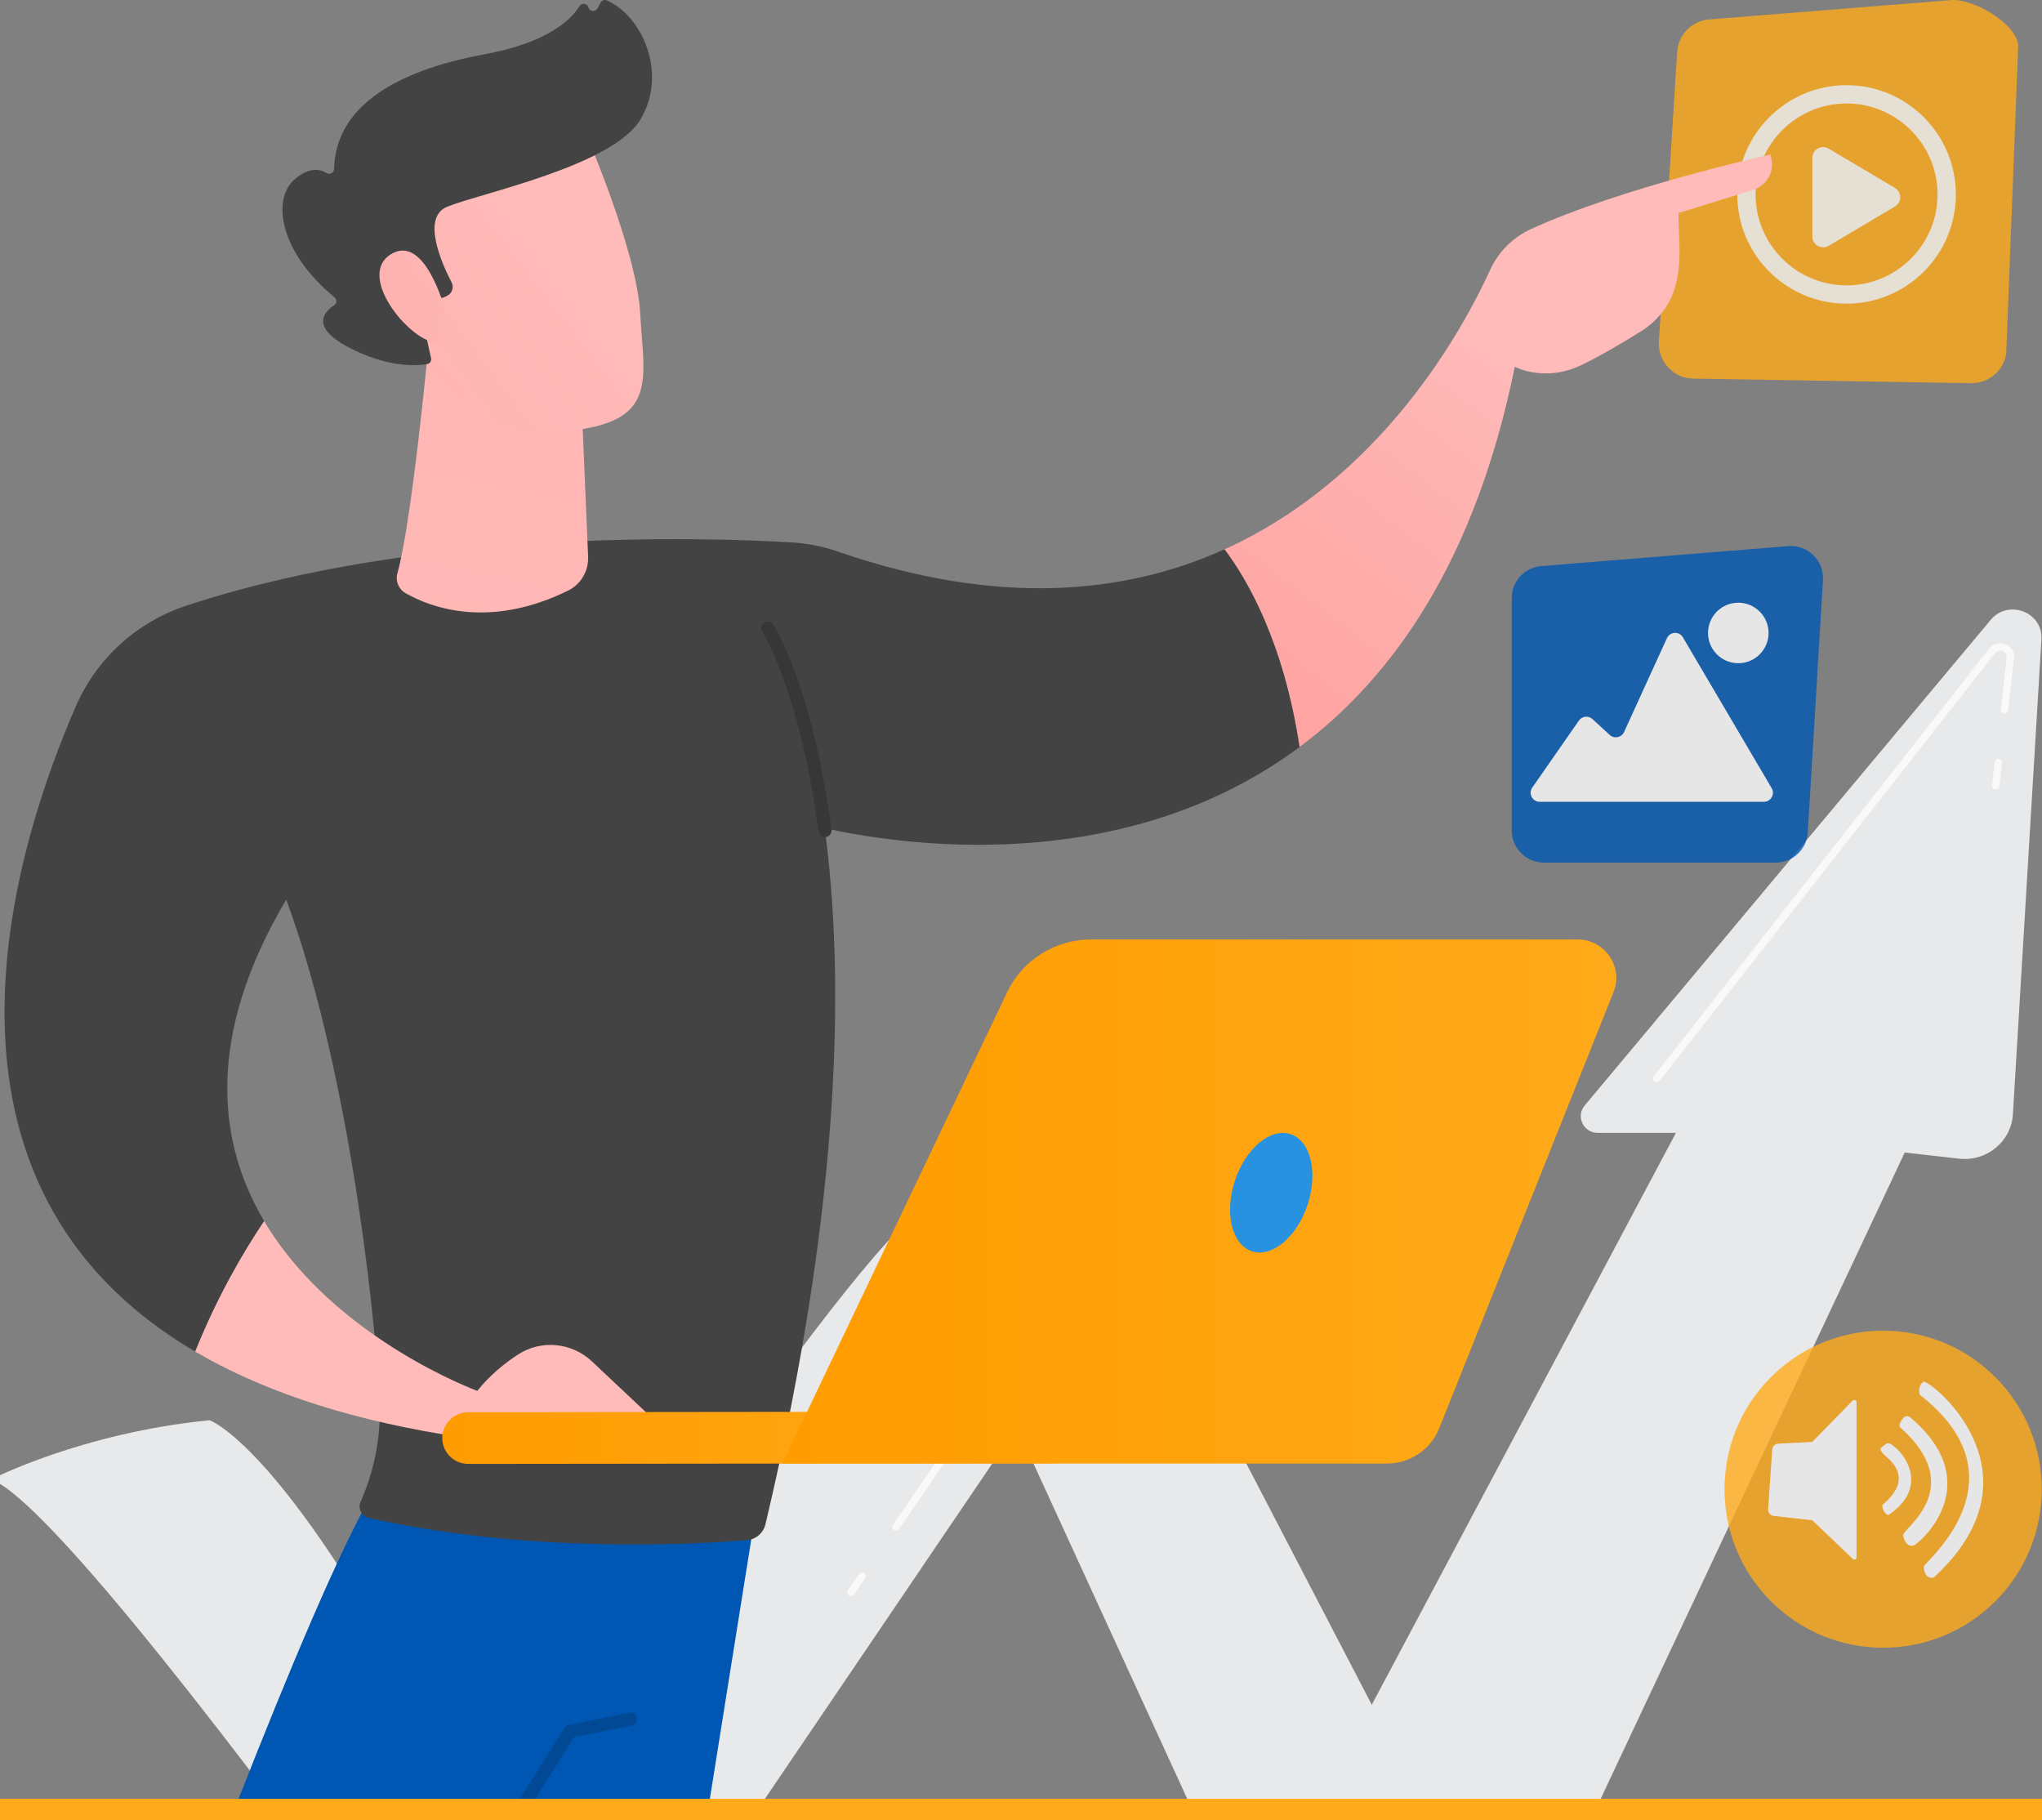 <svg width="193" height="172" viewBox="0 0 193 172" fill="none" xmlns="http://www.w3.org/2000/svg">
<rect x="0" y="0" width="193" height="172" fill="#808080" stroke="none"/>
<g clip-path="url(#clip0_146_912)">
<path d="M122.391 174.766L158.399 107.067H151.022C149.661 107.067 148.913 105.515 149.775 104.482L188.153 58.579C189.816 56.59 193.102 57.852 192.947 60.421L190.25 105.309C190.095 107.879 187.774 109.794 185.168 109.501L180.025 108.923L144.297 184.855C143.367 186.832 141.351 188.098 139.132 188.098H126.749L122.391 174.767V174.766Z" fill="#E8E9EA"/>
<path d="M92.62 127.286L118.04 182.704C119.546 185.986 122.873 188.097 126.541 188.097H139.646C141.385 188.097 142.987 187.171 143.83 185.679L144.296 184.855C142.888 184.855 141.599 184.081 140.959 182.85L107.088 117.722L92.619 127.287L92.62 127.286Z" fill="#E8E9EA"/>
<path d="M110.511 124.299C107.961 122.324 104.237 122.905 102.437 125.559L65.061 180.667C62.068 185.081 57.023 187.733 51.62 187.733H46.361L42.081 175.633C42.081 175.633 76.828 123.347 85.784 115.438C85.784 115.438 94.703 107.549 103.496 113.514C105.82 115.089 107.583 117.338 108.661 119.9L110.511 124.299H110.511Z" fill="#E8E9EA"/>
<path d="M-0.85 139.821C-0.85 139.821 7.685 135.415 19.809 134.221C19.809 134.221 25.567 136.147 37.038 156.319C48.511 176.492 56.125 185.691 65.06 180.667L64.32 181.872C61.882 185.844 57.502 188.273 52.777 188.273H47.835C42.394 188.273 37.287 185.706 34.109 181.372C25.181 169.192 4.634 141.711 -0.85 139.821Z" fill="#E8E9EA"/>
<path opacity="0.72" d="M188.619 74.613C188.605 74.613 188.592 74.613 188.578 74.611C188.386 74.589 188.249 74.416 188.271 74.224L188.524 72.033C188.546 71.841 188.721 71.703 188.911 71.726C189.103 71.748 189.24 71.921 189.218 72.113L188.965 74.304C188.944 74.482 188.793 74.613 188.619 74.613Z" fill="white"/>
<path opacity="0.72" d="M156.581 102.28C156.506 102.28 156.43 102.256 156.366 102.206C156.215 102.086 156.188 101.867 156.307 101.716L187.997 61.305C188.367 60.833 188.992 60.669 189.551 60.899C190.109 61.128 190.424 61.658 190.356 62.25L189.797 67.094C189.775 67.285 189.601 67.422 189.41 67.4C189.218 67.378 189.081 67.205 189.103 67.014L189.662 62.17C189.7 61.838 189.494 61.63 189.286 61.545C189.07 61.456 188.763 61.46 188.547 61.735L156.856 102.146C156.788 102.233 156.685 102.279 156.581 102.279V102.28Z" fill="white"/>
<path opacity="0.72" d="M84.688 144.644C84.62 144.644 84.551 144.624 84.49 144.582C84.332 144.473 84.291 144.256 84.4 144.097L100.789 120.256C101.377 119.4 102.352 118.937 103.4 119.017C104.442 119.097 105.331 119.699 105.78 120.628C105.863 120.801 105.79 121.01 105.617 121.094C105.443 121.178 105.234 121.105 105.151 120.931C104.812 120.229 104.138 119.774 103.347 119.713C102.548 119.651 101.81 120.003 101.365 120.65L84.976 144.492C84.908 144.591 84.799 144.644 84.688 144.644H84.688Z" fill="white"/>
<path opacity="0.72" d="M80.429 150.84C80.361 150.84 80.292 150.82 80.231 150.778C80.073 150.67 80.032 150.452 80.141 150.293L81.192 148.765C81.301 148.606 81.519 148.566 81.677 148.674C81.836 148.783 81.876 149.001 81.767 149.16L80.717 150.688C80.649 150.787 80.539 150.84 80.428 150.84H80.429Z" fill="white"/>
<g opacity="0.8">
<path d="M188.586 151.334C194.441 145.483 194.441 135.996 188.586 130.144C182.731 124.293 173.239 124.293 167.384 130.144C161.529 135.996 161.529 145.483 167.384 151.334C173.239 157.185 182.731 157.185 188.586 151.334Z" fill="#FFAA1A"/>
<path d="M177.943 137.344C178.318 137.791 181.165 139.488 177.944 142.202C177.791 142.496 178.221 143.255 178.521 143.159C183.158 139.982 178.806 136.025 178.329 136.413C177.852 136.801 177.508 136.823 177.943 137.343L177.943 137.344Z" fill="white"/>
<path d="M179.874 145.076C179.944 145.669 180.349 146.225 180.867 146.059C181.378 145.895 187.988 140.24 180.537 133.941C180.445 133.864 180.327 133.826 180.208 133.837C180.089 133.847 179.978 133.905 179.902 133.997C179.663 134.283 179.503 134.528 179.541 134.845C186.08 140.608 179.805 144.483 179.875 145.076H179.874Z" fill="white"/>
<path d="M181.849 148.019C181.765 148.44 182.081 149.3 182.773 149.078C193.609 139.125 182.252 130.26 181.793 130.585C181.335 130.911 181.318 131.57 181.473 131.835C191.644 139.761 181.933 147.599 181.848 148.019H181.849Z" fill="white"/>
<path d="M175.343 132.319C175.256 132.283 175.165 132.304 175.099 132.372L171.349 136.208C171.308 136.25 171.255 136.275 171.196 136.278L168.078 136.433C167.771 136.449 167.524 136.691 167.503 136.998L167.113 142.623C167.09 142.947 167.328 143.232 167.652 143.268L171.211 143.664C171.262 143.669 171.309 143.691 171.347 143.727L175.114 147.325C175.181 147.389 175.262 147.407 175.347 147.37C175.433 147.334 175.469 147.249 175.469 147.156V132.534C175.469 132.439 175.431 132.354 175.344 132.319L175.343 132.319Z" fill="white"/>
</g>
<g opacity="0.8">
<path d="M167.835 81.518H145.918C144.242 81.518 142.883 80.16 142.883 78.484V56.522C142.883 54.941 144.096 53.626 145.673 53.499L169.023 51.61C170.863 51.461 172.408 52.974 172.298 54.816L170.863 78.667C170.767 80.269 169.439 81.519 167.834 81.519L167.835 81.518Z" fill="#0057B3"/>
<path d="M145.524 75.772H166.715C167.375 75.772 167.785 75.056 167.45 74.487L159.061 60.234C158.711 59.639 157.836 59.684 157.55 60.312L153.499 69.183C153.258 69.709 152.574 69.849 152.146 69.457L150.508 67.956C150.127 67.608 149.526 67.674 149.231 68.098L144.823 74.433C144.43 74.999 144.835 75.772 145.524 75.772V75.772Z" fill="white"/>
<path d="M166.056 62.072C167.301 61.101 167.523 59.304 166.55 58.059C165.578 56.815 163.78 56.594 162.535 57.565C161.29 58.537 161.068 60.334 162.04 61.578C163.013 62.823 164.811 63.044 166.056 62.072Z" fill="white"/>
</g>
<g opacity="0.8">
<path d="M186.3 36.213L160.033 35.781C158.148 35.75 156.671 34.151 156.79 32.27L158.518 4.915C158.617 3.34 159.817 2.056 161.382 1.849L184.273 0.021C186.465 -0.269 191.085 2.473 190.738 4.655L189.619 33.428C189.361 35.053 187.946 36.24 186.301 36.212L186.3 36.213Z" fill="#FFAA1A"/>
<g opacity="0.9">
<path d="M174.529 28.699C168.832 28.699 164.198 24.067 164.198 18.375C164.198 12.682 168.833 8.05 174.529 8.05C180.224 8.05 184.859 12.682 184.859 18.375C184.859 24.067 180.224 28.699 174.529 28.699ZM174.529 9.78C169.787 9.78 165.929 13.635 165.929 18.375C165.929 23.114 169.786 26.969 174.529 26.969C179.271 26.969 183.128 23.114 183.128 18.375C183.128 13.635 179.271 9.78 174.529 9.78Z" fill="white"/>
<path fill-rule="evenodd" clip-rule="evenodd" d="M171.292 22.35V14.927C171.292 14.134 172.156 13.643 172.838 14.047L179.096 17.758C179.764 18.155 179.764 19.122 179.096 19.518L172.838 23.23C172.155 23.634 171.292 23.143 171.292 22.349V22.35Z" fill="white"/>
</g>
</g>
<path d="M71.509 142.34C71.509 142.34 50.629 272.785 50.972 273.501C50.972 273.501 45.205 276.12 38.918 273.835C38.918 273.835 40.807 204.102 45.231 177.365C45.231 177.365 9.595 239.692 -1.722 270.748C-1.722 270.748 -7.624 270.044 -12.511 266.831C-12.511 266.831 25.859 154.645 36.096 139.703L71.509 142.338V142.34Z" fill="#0057B3"/>
<path d="M46.064 176.689C45.953 176.689 45.84 176.659 45.738 176.594C45.449 176.413 45.361 176.032 45.543 175.745L53.346 163.288C53.437 163.144 53.581 163.043 53.747 163.011L59.489 161.856C59.825 161.789 60.149 162.007 60.216 162.339C60.283 162.673 60.067 162.999 59.733 163.066L54.251 164.167L46.589 176.399C46.472 176.586 46.27 176.689 46.066 176.689H46.064Z" fill="#014995"/>
<path d="M167.328 14.607C167.328 14.607 153.237 17.713 144.668 21.667C142.966 22.451 141.608 23.825 140.835 25.518C138.272 31.128 130.603 45.2 115.733 51.914C117.874 54.755 121.323 60.665 122.824 70.596C131.757 63.953 139.467 52.856 143.17 34.659C143.17 34.659 145.99 36.191 149.505 34.484C151.364 33.583 153.508 32.304 155.119 31.298C156.724 30.296 157.919 28.737 158.383 26.918C158.997 24.514 158.635 22.402 158.635 20.135L165.877 17.893C165.877 17.893 168.054 17.072 167.328 14.608V14.607Z" fill="url(#paint0_linear_146_912)"/>
<path d="M122.824 70.598C121.323 60.665 117.874 54.756 115.733 51.916C106.495 56.087 94.477 57.42 79.175 52.121C77.764 51.633 76.293 51.347 74.8 51.26C66.653 50.782 39.809 49.911 17.595 57.245C12.921 58.789 9.134 62.243 7.182 66.719C1.172 80.502 -8.556 111.888 18.452 127.733C20.526 122.585 22.923 118.446 24.97 115.406C20.621 108.073 19.332 98.06 27.051 85.019C32.678 100.206 35.318 122.368 35.87 132.174C36.052 135.403 35.484 138.626 34.218 141.607L34.079 141.932C33.808 142.569 34.181 143.303 34.864 143.457C50.068 146.869 65.882 145.943 70.606 145.552C71.449 145.482 72.15 144.879 72.344 144.065C79.737 112.93 79.754 91.692 77.944 78.266C84.861 79.811 106.008 83.107 122.826 70.598H122.824Z" fill="#434343"/>
<path d="M77.973 79.102C77.668 79.102 77.404 78.876 77.363 78.567C75.626 65.458 72.09 59.738 72.056 59.682C71.874 59.394 71.96 59.014 72.248 58.832C72.534 58.652 72.915 58.736 73.098 59.022C73.249 59.258 76.809 64.987 78.587 78.406C78.631 78.744 78.395 79.054 78.057 79.099C78.03 79.102 78.002 79.104 77.975 79.104L77.973 79.102Z" fill="#373737"/>
<path d="M40.452 33.121C40.452 33.121 38.914 49.374 37.56 54.182C37.355 54.912 37.672 55.681 38.335 56.06C40.634 57.372 46.146 59.514 53.687 55.82C54.909 55.222 55.643 53.949 55.586 52.603L54.921 36.897L40.452 33.123V33.121Z" fill="url(#paint1_linear_146_912)"/>
<path d="M55.252 12.328C55.252 12.328 60.172 23.623 60.503 29.551C60.833 35.478 62.11 39.326 55.252 40.52C48.394 41.714 42.615 38.3 39.485 32.394C39.485 32.394 34.581 23.296 35.681 19.57C36.782 15.844 55.252 12.33 55.252 12.33V12.328Z" fill="url(#paint2_linear_146_912)"/>
<path d="M41.83 28.148L42.221 27.976C42.718 27.757 42.931 27.166 42.68 26.684C41.714 24.817 39.828 20.538 42.264 19.539C45.403 18.252 57.837 15.719 60.52 11.309C63.098 7.071 60.813 1.6 57.381 0.045C57.151 -0.06 56.881 0.023 56.762 0.247L56.476 0.788C56.281 1.158 55.732 1.102 55.615 0.701C55.504 0.314 54.99 0.24 54.776 0.581C53.951 1.9 51.724 4.038 45.771 5.136C37.31 6.697 31.717 10.12 31.576 15.962C31.567 16.334 31.172 16.539 30.854 16.346C30.23 15.965 29.229 15.787 27.894 16.909C25.57 18.862 26.521 23.928 31.616 28.094C31.857 28.293 31.855 28.67 31.593 28.84C30.669 29.441 29.293 30.87 32.86 32.776C36.549 34.748 39.305 34.586 40.366 34.411C40.63 34.368 40.8 34.113 40.743 33.851L39.61 28.715C39.547 28.423 39.768 28.149 40.066 28.149H41.83V28.148Z" fill="#434343"/>
<path d="M42.043 29.23C42.043 29.23 40.166 22.016 36.929 24.038C33.693 26.061 38.609 32.122 41.211 32.391L42.043 29.229V29.23Z" fill="url(#paint3_linear_146_912)"/>
<path d="M41.804 135.544L63.55 135.813L55.94 128.653C54.047 126.873 51.16 126.586 48.977 128.001C47.698 128.83 46.311 129.954 45.109 131.444C45.109 131.444 31.545 126.49 24.968 115.406C22.919 118.446 20.525 122.585 18.451 127.733C24.346 131.192 31.987 133.911 41.803 135.545L41.804 135.544Z" fill="url(#paint4_linear_146_912)"/>
<path d="M44.148 138.346C44.191 138.348 44.232 138.35 44.274 138.35L99.474 138.29C100.838 138.29 101.944 137.193 101.942 135.845C101.942 134.495 100.83 133.38 99.469 133.404L44.269 133.464C42.905 133.464 41.799 134.56 41.801 135.908C41.801 137.216 42.841 138.283 44.148 138.346Z" fill="url(#paint5_linear_146_912)"/>
<path d="M149.094 88.786H103.123C99.733 88.786 96.646 90.722 95.199 93.755L73.947 138.316H131.075C133.26 138.316 135.223 136.995 136.027 134.985L152.507 93.751C153.458 91.368 151.684 88.786 149.092 88.786H149.094Z" fill="url(#paint6_linear_146_912)"/>
<path d="M123.588 113.851C124.596 110.794 123.875 107.809 121.976 107.184C120.078 106.559 117.723 108.53 116.714 111.587C115.706 114.644 116.428 117.629 118.326 118.255C120.224 118.88 122.58 116.908 123.588 113.851Z" fill="#2892E1"/>
<rect y="170" width="193" height="2" fill="#FFAA1A"/>
</g>
<defs>
<linearGradient id="paint0_linear_146_912" x1="143.374" y1="31.857" x2="98.352" y2="90.465" gradientUnits="userSpaceOnUse">
<stop stop-color="#FEBBBA"/>
<stop offset="1" stop-color="#FF928E"/>
</linearGradient>
<linearGradient id="paint1_linear_146_912" x1="42.946" y1="69.719" x2="47.87" y2="43.856" gradientUnits="userSpaceOnUse">
<stop stop-color="#FEBBBA"/>
<stop offset="1" stop-color="#FFB6B4"/>
</linearGradient>
<linearGradient id="paint2_linear_146_912" x1="56.284" y1="22.27" x2="28.172" y2="43.791" gradientUnits="userSpaceOnUse">
<stop stop-color="#FEBBBA"/>
<stop offset="1" stop-color="#FFB1AE"/>
</linearGradient>
<linearGradient id="paint3_linear_146_912" x1="52.796" y1="17.713" x2="24.683" y2="39.236" gradientUnits="userSpaceOnUse">
<stop stop-color="#FEBBBA"/>
<stop offset="1" stop-color="#FFACA9"/>
</linearGradient>
<linearGradient id="paint4_linear_146_912" x1="45.396" y1="118.196" x2="74.012" y2="29.692" gradientUnits="userSpaceOnUse">
<stop stop-color="#FEBBBA"/>
<stop offset="1" stop-color="#FF928E"/>
</linearGradient>
<linearGradient id="paint5_linear_146_912" x1="41.801" y1="135.877" x2="101.942" y2="135.877" gradientUnits="userSpaceOnUse">
<stop stop-color="#FF9C00"/>
<stop offset="1" stop-color="#FFAA1A"/>
</linearGradient>
<linearGradient id="paint6_linear_146_912" x1="73.947" y1="113.551" x2="152.767" y2="113.551" gradientUnits="userSpaceOnUse">
<stop stop-color="#FF9C00"/>
<stop offset="1" stop-color="#FFAA1A"/>
</linearGradient>
<clipPath id="clip0_146_912">
<rect width="193" height="172" fill="white"/>
</clipPath>
</defs>
</svg>
